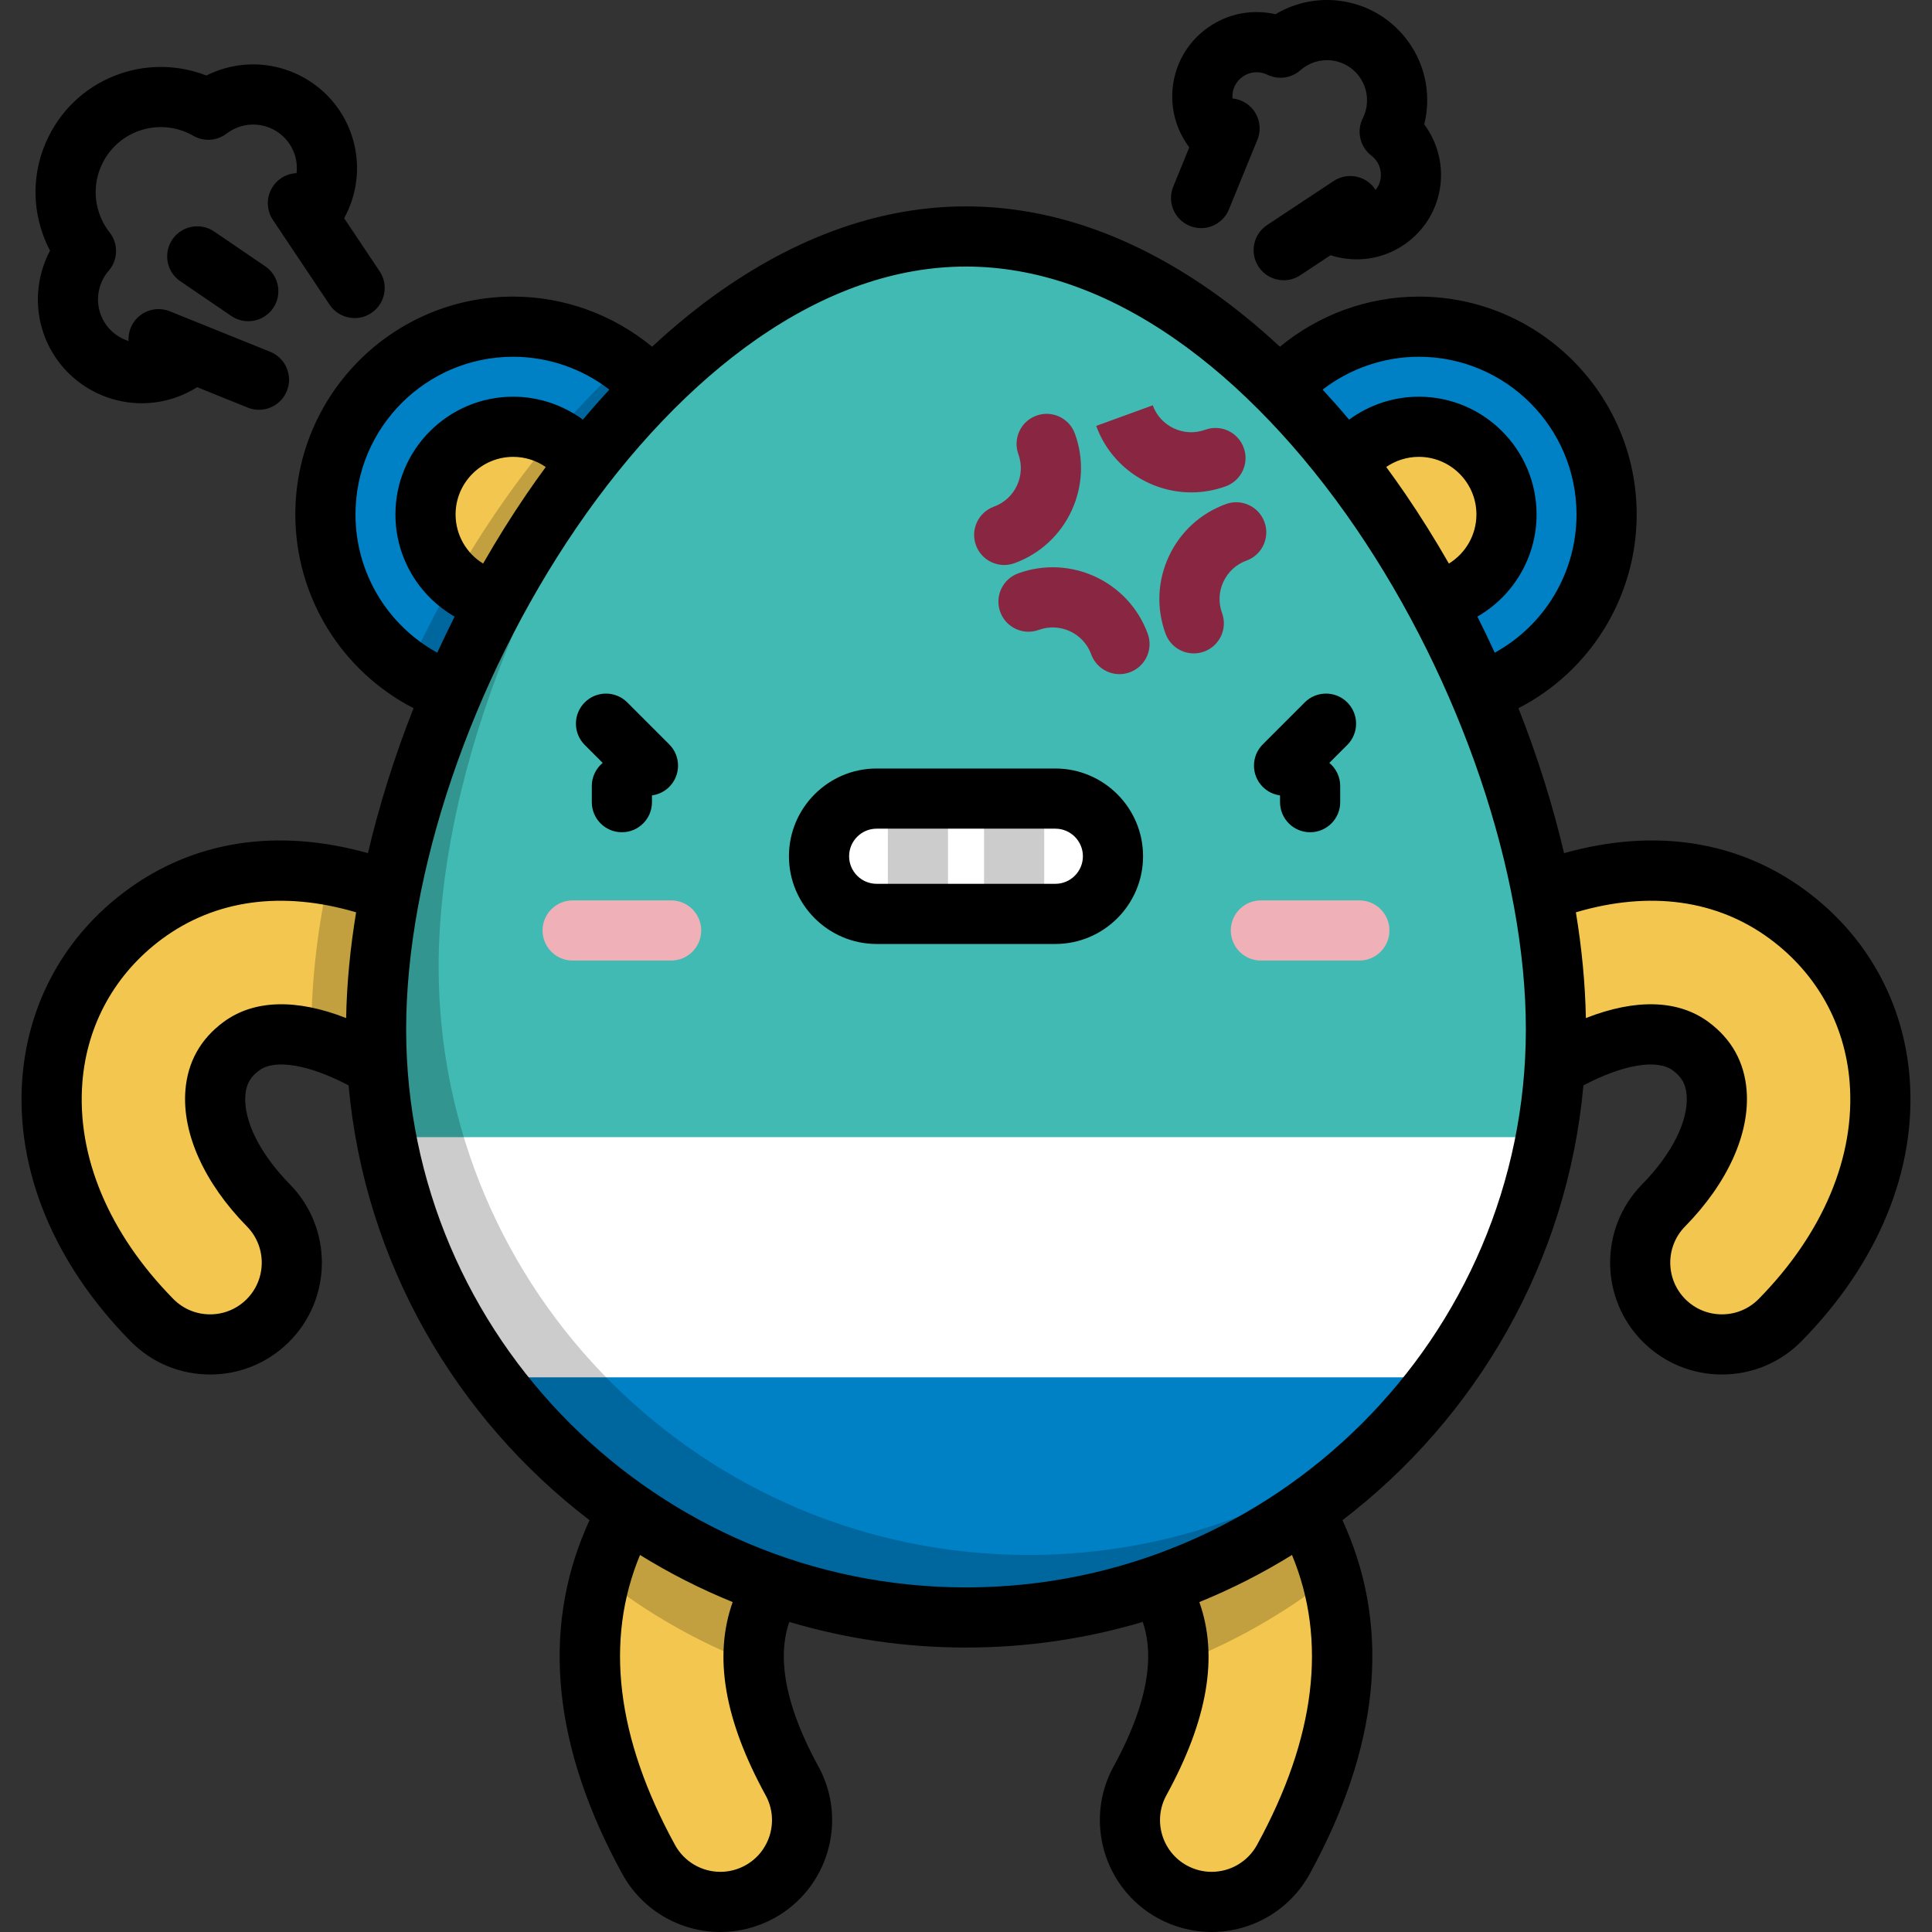 <?xml version="1.0" encoding="iso-8859-1"?>
<!-- Generator: Adobe Illustrator 19.0.0, SVG Export Plug-In . SVG Version: 6.00 Build 0)  -->
<svg xmlns="http://www.w3.org/2000/svg" xmlns:xlink="http://www.w3.org/1999/xlink" version="1.1" id="Capa_1" x="0px" y="0px" viewBox="0 0 511.999 511.999" style="enable-background:new 0 0 511.999 511.999;" xml:space="preserve">
<rect x="0" y="0" width="511.999" height="511.999" fill="#333333" stroke="none"/>
<path style="fill:#F3C74F;" d="M321.085,504.028c-3.519,0-7.088-0.86-10.392-2.67c-10.492-5.75-14.337-18.917-8.587-29.41  c20.938-38.207,5.789-55.7-11.792-67.773c-9.863-6.772-12.368-20.259-5.596-30.122c6.775-9.864,20.262-12.367,30.122-5.595  c6.127,4.207,24.769,17.008,34.504,39.577c10.871,25.199,7.761,53.709-9.242,84.737  C336.163,499.959,328.742,504.028,321.085,504.028z"/>
<path style="opacity:0.2;enable-background:new    ;" d="M352.82,417.84c-0.932-3.321-2.088-6.59-3.475-9.805  c-9.735-22.569-28.377-35.37-34.504-39.577c-9.86-6.772-23.347-4.269-30.122,5.595c-6.772,9.863-4.267,23.35,5.596,30.122  c11.909,8.178,22.686,18.853,21.902,36.758C326.959,435.267,340.625,427.443,352.82,417.84z"/>
<path style="fill:#F3C74F;" d="M55.681,356.286c-5.606,0-11.21-2.163-15.451-6.478c-18.716-19.042-28.073-41.629-26.347-63.602  c1.386-17.653,10.013-33.197,24.29-43.767c16.145-11.952,36.34-14.833,58.4-8.329c17.741,5.23,36.469,16.68,54.162,33.112  c8.767,8.142,9.273,21.849,1.131,30.616c-8.144,8.766-21.851,9.272-30.616,1.131c-22.979-21.343-46.005-30.067-57.296-21.707  c-4.22,3.125-6.47,7.16-6.876,12.337c-0.718,9.144,4.404,20.02,14.052,29.837c8.387,8.533,8.269,22.25-0.265,30.636  C66.648,354.219,61.163,356.286,55.681,356.286z"/>
<path style="opacity:0.2;enable-background:new    ;" d="M150.735,267.221c-17.693-16.431-36.421-27.882-54.162-33.112  c-3.163-0.932-6.281-1.649-9.361-2.197c-3.045,14.11-4.68,27.916-4.68,40.861c0,0.809,0.018,1.613,0.031,2.419  c11.242,2.799,24.972,11.038,38.686,23.776c8.765,8.141,22.472,7.635,30.616-1.131C160.008,289.071,159.502,275.364,150.735,267.221  z"/>
<path style="fill:#F3C74F;" d="M456.321,356.286c-5.483,0.001-10.966-2.067-15.185-6.213c-8.533-8.387-8.652-22.103-0.265-30.636  c9.648-9.817,14.771-20.693,14.053-29.836c-0.407-5.177-2.656-9.212-6.877-12.337c-11.288-8.358-34.315,0.366-57.295,21.707  c-8.766,8.142-22.473,7.635-30.617-1.131c-8.142-8.767-7.635-22.475,1.132-30.616c17.693-16.431,36.421-27.882,54.162-33.112  c22.061-6.504,42.256-3.623,58.399,8.329c14.278,10.571,22.905,26.114,24.292,43.767c1.725,21.972-7.631,44.559-26.347,63.602  C467.532,354.122,461.927,356.286,456.321,356.286z"/>
<circle style="fill:#0081C6;" cx="376.011" cy="136.336" r="49.756"/>
<circle style="fill:#F3C74F;" cx="376.011" cy="136.336" r="23.23"/>
<circle style="fill:#0081C6;" cx="135.997" cy="136.336" r="49.756"/>
<circle style="fill:#F3C74F;" cx="135.997" cy="136.336" r="23.23"/>
<path style="opacity:0.2;enable-background:new    ;" d="M165.406,96.206c-23.393,21.143-43.236,50.248-57.33,81.314  c7.96,5.407,17.569,8.567,27.917,8.567c27.48,0,49.756-22.276,49.756-49.756C185.749,119.858,177.739,105.261,165.406,96.206z"/>
<path style="fill:#F3C74F;" d="M190.917,504.028c-7.658,0-15.078-4.067-19.018-11.257c-17.003-31.027-20.113-59.536-9.242-84.736  c9.735-22.569,28.377-35.37,34.503-39.577c9.863-6.774,23.349-4.268,30.122,5.595c6.773,9.863,4.268,23.35-5.595,30.122  c-17.581,12.072-32.73,29.566-11.792,67.773c5.75,10.492,1.906,23.659-8.587,29.409  C198.005,503.168,194.435,504.028,190.917,504.028z"/>
<path style="opacity:0.2;enable-background:new    ;" d="M227.282,374.053c-6.773-9.863-20.259-12.369-30.122-5.595  c-6.126,4.207-24.768,17.008-34.503,39.577c-1.387,3.215-2.543,6.484-3.475,9.805c12.195,9.602,25.86,17.427,40.602,23.094  c-0.783-17.906,9.994-28.581,21.903-36.758C231.55,397.403,234.055,383.917,227.282,374.053z"/>
<path style="fill:#40BAB3;" d="M412.338,272.775c0-86.087-71.769-210.105-156.337-210.105S99.664,186.687,99.664,272.775  s69.994,155.874,156.337,155.874S412.338,358.861,412.338,272.775z"/>
<g>
	<path style="fill:#F0B0B7;" d="M177.856,254.556h-26.099c-4.402,0-7.971-3.569-7.971-7.971c0-4.402,3.569-7.971,7.971-7.971h26.099   c4.402,0,7.971,3.569,7.971,7.971C185.827,250.987,182.258,254.556,177.856,254.556z"/>
	<path style="fill:#F0B0B7;" d="M360.244,254.556h-26.099c-4.403,0-7.971-3.569-7.971-7.971c0-4.402,3.568-7.971,7.971-7.971h26.099   c4.403,0,7.971,3.569,7.971,7.971C368.215,250.987,364.648,254.556,360.244,254.556z"/>
</g>
<path style="fill:#FFFFFF;" d="M102.297,301.362c13.468,72.432,77.157,127.287,153.704,127.287s140.236-54.855,153.704-127.287  L102.297,301.362L102.297,301.362z"/>
<path style="fill:#0081C6;" d="M129.972,365.005c28.455,38.593,74.303,63.643,126.029,63.643s97.574-25.05,126.029-63.643H129.972z"/>
<path style="opacity:0.2;enable-background:new    ;" d="M272.579,412.07c-86.342,0-156.337-69.787-156.337-155.875  c0-51.827,26.019-117.391,65.176-161.377c-48.224,42.57-81.753,119.116-81.753,177.954c0,86.087,69.994,155.874,156.337,155.874  c47.472,0,89.996-21.101,118.669-54.403C347.278,397.815,311.6,412.07,272.579,412.07z"/>
<g>
	<path style="fill:#892641;" d="M266.126,149.732c-3.256,0-6.313-2.01-7.492-5.247c-1.506-4.138,0.627-8.711,4.764-10.217   c5.618-2.045,8.525-8.279,6.481-13.897c-1.506-4.136,0.628-8.711,4.764-10.217c4.139-1.507,8.711,0.627,10.217,4.765   c5.052,13.878-2.131,29.278-16.009,34.33C267.952,149.577,267.032,149.732,266.126,149.732z"/>
	<path style="fill:#892641;" d="M315.701,130.49c-10.945,0-21.241-6.759-25.196-17.625l14.981-5.453   c2.045,5.618,8.282,8.527,13.896,6.48c4.141-1.509,8.712,0.628,10.217,4.765c1.506,4.136-0.628,8.711-4.763,10.217   C321.823,129.971,318.735,130.49,315.701,130.49z"/>
	<path style="fill:#892641;" d="M316.363,173.158c-3.256,0-6.313-2.01-7.492-5.247c-2.447-6.723-2.13-13.996,0.894-20.48   c3.024-6.484,8.392-11.403,15.115-13.849c4.131-1.506,8.71,0.626,10.216,4.764c1.505,4.138-0.628,8.711-4.763,10.217   c-2.722,0.991-4.894,2.981-6.119,5.606c-1.223,2.625-1.352,5.569-0.361,8.29c1.506,4.138-0.627,8.711-4.763,10.217   C318.189,173.003,317.268,173.158,316.363,173.158z"/>
	<path style="fill:#892641;" d="M296.674,178.656c-3.256,0-6.313-2.01-7.492-5.247c-2.045-5.617-8.274-8.525-13.896-6.48   c-4.138,1.507-8.712-0.629-10.216-4.765c-1.505-4.138,0.628-8.711,4.765-10.217c13.875-5.052,29.277,2.13,34.329,16.009   c1.506,4.136-0.628,8.711-4.763,10.217C298.499,178.5,297.578,178.656,296.674,178.656z"/>
</g>
<path style="fill:#FFFFFF;" d="M279.672,211.633H232.33c-8.439,0-15.28,6.841-15.28,15.28l0,0c0,8.439,6.841,15.28,15.28,15.28  h47.342c8.439,0,15.28-6.841,15.28-15.28l0,0C294.951,218.474,288.111,211.633,279.672,211.633z"/>
<g style="opacity:0.2;">
	<rect x="235.285" y="211.636" width="15.942" height="30.559"/>
	<rect x="260.781" y="211.636" width="15.942" height="30.559"/>
</g>
<path d="M166.234,186.144c-3.113-3.113-8.16-3.113-11.273,0c-3.113,3.113-3.113,8.16,0,11.273l4.755,4.755  c-1.76,1.462-2.881,3.666-2.881,6.132v4.28c0,4.402,3.569,7.971,7.971,7.971s7.971-3.569,7.971-7.971v-1.794  c1.673-0.224,3.289-0.97,4.574-2.255c3.113-3.113,3.113-8.16,0-11.272L166.234,186.144z M13.255,66.426  c-3.502,6.614-4.224,14.5-1.784,21.722c3.873,11.469,14.61,18.718,26.096,18.717c2.912,0,5.875-0.467,8.783-1.449  c2.095-0.708,4.061-1.653,5.893-2.809l13.404,5.409c0.978,0.394,1.987,0.581,2.98,0.581c3.154,0,6.142-1.885,7.394-4.99  c1.647-4.082-0.326-8.728-4.409-10.375L45.002,82.494c-4.083-1.646-8.728,0.327-10.375,4.409c-0.459,1.138-0.628,2.319-0.557,3.467  c-3.402-1.077-6.269-3.691-7.496-7.324c-1.307-3.872-0.452-8.202,2.234-11.3c2.502-2.887,2.604-7.144,0.242-10.148  c-1.214-1.543-2.148-3.273-2.78-5.143c-1.474-4.366-1.161-9.047,0.885-13.177c2.045-4.131,5.577-7.218,9.943-8.693  c4.681-1.581,9.83-1.071,14.126,1.399c2.791,1.605,6.272,1.373,8.827-0.588c1.013-0.777,2.137-1.377,3.344-1.784  c6.051-2.044,12.631,1.217,14.674,7.264c0.554,1.64,0.703,3.349,0.512,5.013c-1.405,0.063-2.812,0.489-4.067,1.329  c-3.659,2.447-4.643,7.397-2.196,11.056l15.03,22.479c1.537,2.299,4.061,3.541,6.634,3.541c1.523,0,3.062-0.436,4.423-1.346  c3.659-2.447,4.643-7.397,2.196-11.056l-9.399-14.057c3.665-6.674,4.467-14.671,1.972-22.059  c-4.855-14.377-20.504-22.12-34.878-17.267c-1.239,0.419-2.441,0.923-3.602,1.508c-7.223-2.82-15.263-3.045-22.694-0.535  c-8.401,2.837-15.195,8.776-19.129,16.723c-3.935,7.947-4.539,16.95-1.702,25.351C11.736,63.241,12.433,64.867,13.255,66.426z   M315.285,59.859c0.987,0.404,2.008,0.595,3.012,0.595c3.142,0,6.12-1.869,7.381-4.958l7.543-18.455  c1.665-4.075-0.288-8.729-4.363-10.394c-0.732-0.3-1.483-0.477-2.231-0.552c-0.034-0.432-0.039-0.866,0.015-1.305  c0.213-1.707,1.079-3.23,2.437-4.286c1.357-1.056,3.048-1.519,4.752-1.307c0.705,0.088,1.386,0.29,2.025,0.602  c2.895,1.411,6.352,0.94,8.764-1.19c2.288-2.019,5.329-2.961,8.353-2.586c5.815,0.727,9.953,6.048,9.228,11.861  c-0.152,1.207-0.504,2.369-1.046,3.451c-1.711,3.415-0.76,7.564,2.269,9.892c1.838,1.412,2.764,3.624,2.477,5.913  c-0.149,1.19-0.621,2.287-1.35,3.202c-0.027-0.041-0.047-0.085-0.074-0.125c-2.429-3.672-7.376-4.676-11.046-2.246l-17.64,11.68  c-3.671,2.431-4.675,7.376-2.245,11.047c1.533,2.317,4.068,3.571,6.653,3.571c1.511,0,3.039-0.429,4.394-1.326l8.021-5.311  c1.332,0.429,2.707,0.742,4.122,0.919c0.944,0.118,1.884,0.176,2.821,0.176c4.947,0,9.728-1.632,13.697-4.719  c4.719-3.671,7.727-8.959,8.468-14.893c0.722-5.78-0.875-11.574-4.277-16.151c0.252-1.017,0.444-2.052,0.576-3.101  c0.88-7.041-1.036-14.006-5.393-19.607c-4.358-5.602-10.635-9.172-17.678-10.051c-5.913-0.741-11.876,0.544-16.926,3.564  c-0.729-0.167-1.468-0.297-2.214-0.39c-5.932-0.742-11.798,0.872-16.518,4.542c-4.719,3.671-7.727,8.959-8.468,14.892  c-0.732,5.854,0.897,11.664,4.351,16.248l-4.252,10.404C309.256,53.54,311.21,58.194,315.285,59.859z M70.284,70.568L56.76,61.357  c-3.638-2.48-8.597-1.537-11.074,2.101c-2.478,3.638-1.538,8.597,2.101,11.074l13.524,9.211c1.373,0.935,2.934,1.384,4.48,1.384  c2.549,0,5.053-1.22,6.596-3.485C74.864,78.005,73.923,73.047,70.284,70.568z M279.671,203.661H232.33  c-12.821,0-23.251,10.43-23.251,23.251s10.43,23.25,23.251,23.25h47.341c12.821,0,23.251-10.43,23.251-23.25  C302.922,214.092,292.491,203.661,279.671,203.661z M279.671,234.221H232.33c-4.03,0-7.309-3.279-7.309-7.308  c0-4.03,3.279-7.309,7.309-7.309h47.341c4.03,0,7.309,3.279,7.309,7.309C286.98,230.943,283.701,234.221,279.671,234.221z   M345.767,186.144l-11.118,11.118c-3.113,3.113-3.113,8.16,0,11.272c1.286,1.285,2.902,2.031,4.575,2.255v1.794  c0,4.402,3.568,7.971,7.971,7.971c4.403,0,7.971-3.569,7.971-7.971v-4.28c0-2.467-1.121-4.671-2.88-6.132l4.755-4.755  c3.113-3.113,3.113-8.16,0-11.273C353.927,183.031,348.881,183.031,345.767,186.144z M506.065,285.583  c-1.57-19.99-11.334-37.587-27.494-49.55c-17.907-13.256-40.039-16.675-64.083-9.939c-2.981-12.724-7.045-25.654-12.084-38.415  c19.029-9.774,31.332-29.478,31.332-51.347c0-31.831-25.896-57.727-57.727-57.727c-13.494,0-26.522,4.776-36.812,13.287  c-6.056-5.618-12.256-10.667-18.534-15.041C299.56,62.15,277.805,54.696,256,54.696s-43.559,7.453-64.661,22.153  c-6.278,4.373-12.478,9.423-18.534,15.041c-10.29-8.511-23.319-13.287-36.814-13.287c-31.831,0-57.727,25.896-57.727,57.727  c0,21.868,12.303,41.573,31.332,51.347c-5.039,12.761-9.103,25.691-12.084,38.415c-24.044-6.737-46.177-3.316-64.082,9.939  c-16.161,11.963-25.925,29.561-27.495,49.55c-1.909,24.306,8.251,49.1,28.609,69.813c5.617,5.714,13.122,8.862,21.137,8.862  c7.819,0,15.196-3.018,20.773-8.499c11.654-11.454,11.816-30.254,0.361-41.909c-7.914-8.051-12.321-16.883-11.791-23.625  c0.226-2.892,1.291-4.791,3.673-6.554c4.193-3.106,13.261-1.518,23.678,3.964c4.246,46.867,28.361,88.097,63.863,115.234  c-0.31,0.67-0.611,1.34-0.901,2.011c-11.894,27.571-8.674,58.431,9.571,91.723c5.205,9.497,15.171,15.397,26.008,15.397  c4.945,0,9.863-1.263,14.221-3.651c14.33-7.853,19.599-25.901,11.747-40.23c-10.9-19.889-10.018-31.724-7.716-38.29  c14.848,4.411,30.565,6.791,46.832,6.791s31.983-2.381,46.832-6.791c2.302,6.566,3.183,18.4-7.716,38.29  c-7.853,14.329-2.584,32.376,11.747,40.23c4.36,2.388,9.277,3.65,14.221,3.65c10.837,0,20.803-5.9,26.009-15.397  c18.244-33.292,21.464-64.152,9.571-91.723c-0.29-0.672-0.591-1.342-0.901-2.011c35.502-27.137,59.617-68.367,63.863-115.233  c10.418-5.483,19.487-7.069,23.678-3.965c2.381,1.763,3.446,3.662,3.673,6.555c0.529,6.742-3.878,15.574-11.793,23.625  c-11.453,11.654-11.29,30.454,0.362,41.908c5.577,5.481,12.955,8.499,20.774,8.499c8.014,0,15.52-3.147,21.136-8.862  C497.813,334.683,507.973,309.89,506.065,285.583z M91.731,269.798c-13.193-5.178-24.484-4.892-32.519,1.059  c-6.099,4.515-9.491,10.612-10.081,18.119c-0.899,11.446,5.047,24.585,16.314,36.049c5.293,5.384,5.218,14.072-0.167,19.364  c-2.576,2.533-5.985,3.927-9.597,3.927c-3.703,0-7.172-1.454-9.767-4.095c-17.074-17.372-25.627-37.753-24.085-57.389  c1.203-15.319,8.692-28.808,21.086-37.985c14.059-10.407,31.833-12.86,51.403-7.09c0.018,0.005,0.037,0.012,0.055,0.018  C92.793,251.391,91.895,260.787,91.731,269.798z M376.008,94.546c23.041,0,41.785,18.745,41.785,41.785  c0,15.443-8.473,29.393-21.672,36.635c-1.473-3.211-3.007-6.399-4.598-9.563c9.472-5.435,15.684-15.64,15.684-27.073  c0-17.205-13.997-31.201-31.202-31.201c-6.736,0-13.188,2.19-18.48,6.082c-2.302-2.741-4.642-5.394-7.015-7.964  C357.772,97.663,366.738,94.546,376.008,94.546z M391.267,136.331c0,5.442-2.876,10.31-7.294,13.018  c-3.616-6.307-7.451-12.464-11.508-18.406c-1.669-2.443-3.372-4.834-5.099-7.187c2.511-1.725,5.516-2.686,8.642-2.686  C384.422,121.073,391.267,127.917,391.267,136.331z M94.208,136.331c0-23.041,18.745-41.785,41.785-41.785  c9.271,0,18.237,3.117,25.496,8.702c-2.372,2.57-4.712,5.223-7.015,7.964c-5.292-3.892-11.744-6.082-18.481-6.082  c-17.205,0-31.201,13.997-31.201,31.201c0,11.432,6.212,21.637,15.685,27.073c-1.59,3.163-3.125,6.352-4.598,9.563  C102.68,165.724,94.208,151.774,94.208,136.331z M144.636,123.758c-1.727,2.352-3.431,4.742-5.099,7.186  c-4.057,5.941-7.893,12.099-11.508,18.406c-4.418-2.707-7.294-7.577-7.294-13.018c0-8.414,6.846-15.259,15.259-15.259  C139.119,121.073,142.124,122.032,144.636,123.758z M197.478,494.368c-2.017,1.104-4.285,1.689-6.561,1.689  c-5.013,0-9.623-2.727-12.028-7.117c-15.557-28.389-18.672-54.238-9.279-76.857c7.779,4.815,15.989,8.998,24.557,12.482  c-5.11,14.361-2.218,31.22,8.738,51.215C206.534,482.401,204.099,490.739,197.478,494.368z M333.113,488.94  c-2.406,4.389-7.015,7.117-12.028,7.117c-2.275,0-4.544-0.585-6.561-1.689c-6.62-3.628-9.056-11.967-5.428-18.588  c10.956-19.995,13.848-36.854,8.738-51.215c8.568-3.484,16.777-7.667,24.557-12.482C351.783,434.701,348.67,460.55,333.113,488.94z   M256.001,420.678c-81.81,0-148.366-66.35-148.366-147.903c0-41.22,17.268-92.122,45.067-132.841  c14.254-20.88,30.766-38.169,47.75-50.001c18.376-12.802,37.065-19.292,55.549-19.292c18.483,0,37.173,6.491,55.549,19.292  c16.984,11.831,33.495,29.121,47.75,50.001c27.799,40.719,45.067,91.62,45.067,132.841  C404.367,354.328,337.811,420.678,256.001,420.678z M466.087,344.22c-2.595,2.64-6.063,4.095-9.767,4.095  c-3.612,0-7.021-1.394-9.597-3.927c-5.384-5.293-5.461-13.979-0.168-19.364c11.268-11.463,17.214-24.602,16.315-36.049  c-0.59-7.507-3.981-13.603-10.079-18.119c-8.037-5.95-19.327-6.237-32.52-1.059c-0.164-9.009-1.062-18.407-2.644-28.024  c0.019-0.005,0.037-0.013,0.056-0.018c19.569-5.769,37.342-3.317,51.403,7.09c12.394,9.176,19.883,22.667,21.087,37.985  C491.714,306.468,483.16,326.849,466.087,344.22z"/>
<g>
</g>
<g>
</g>
<g>
</g>
<g>
</g>
<g>
</g>
<g>
</g>
<g>
</g>
<g>
</g>
<g>
</g>
<g>
</g>
<g>
</g>
<g>
</g>
<g>
</g>
<g>
</g>
<g>
</g>
</svg>
